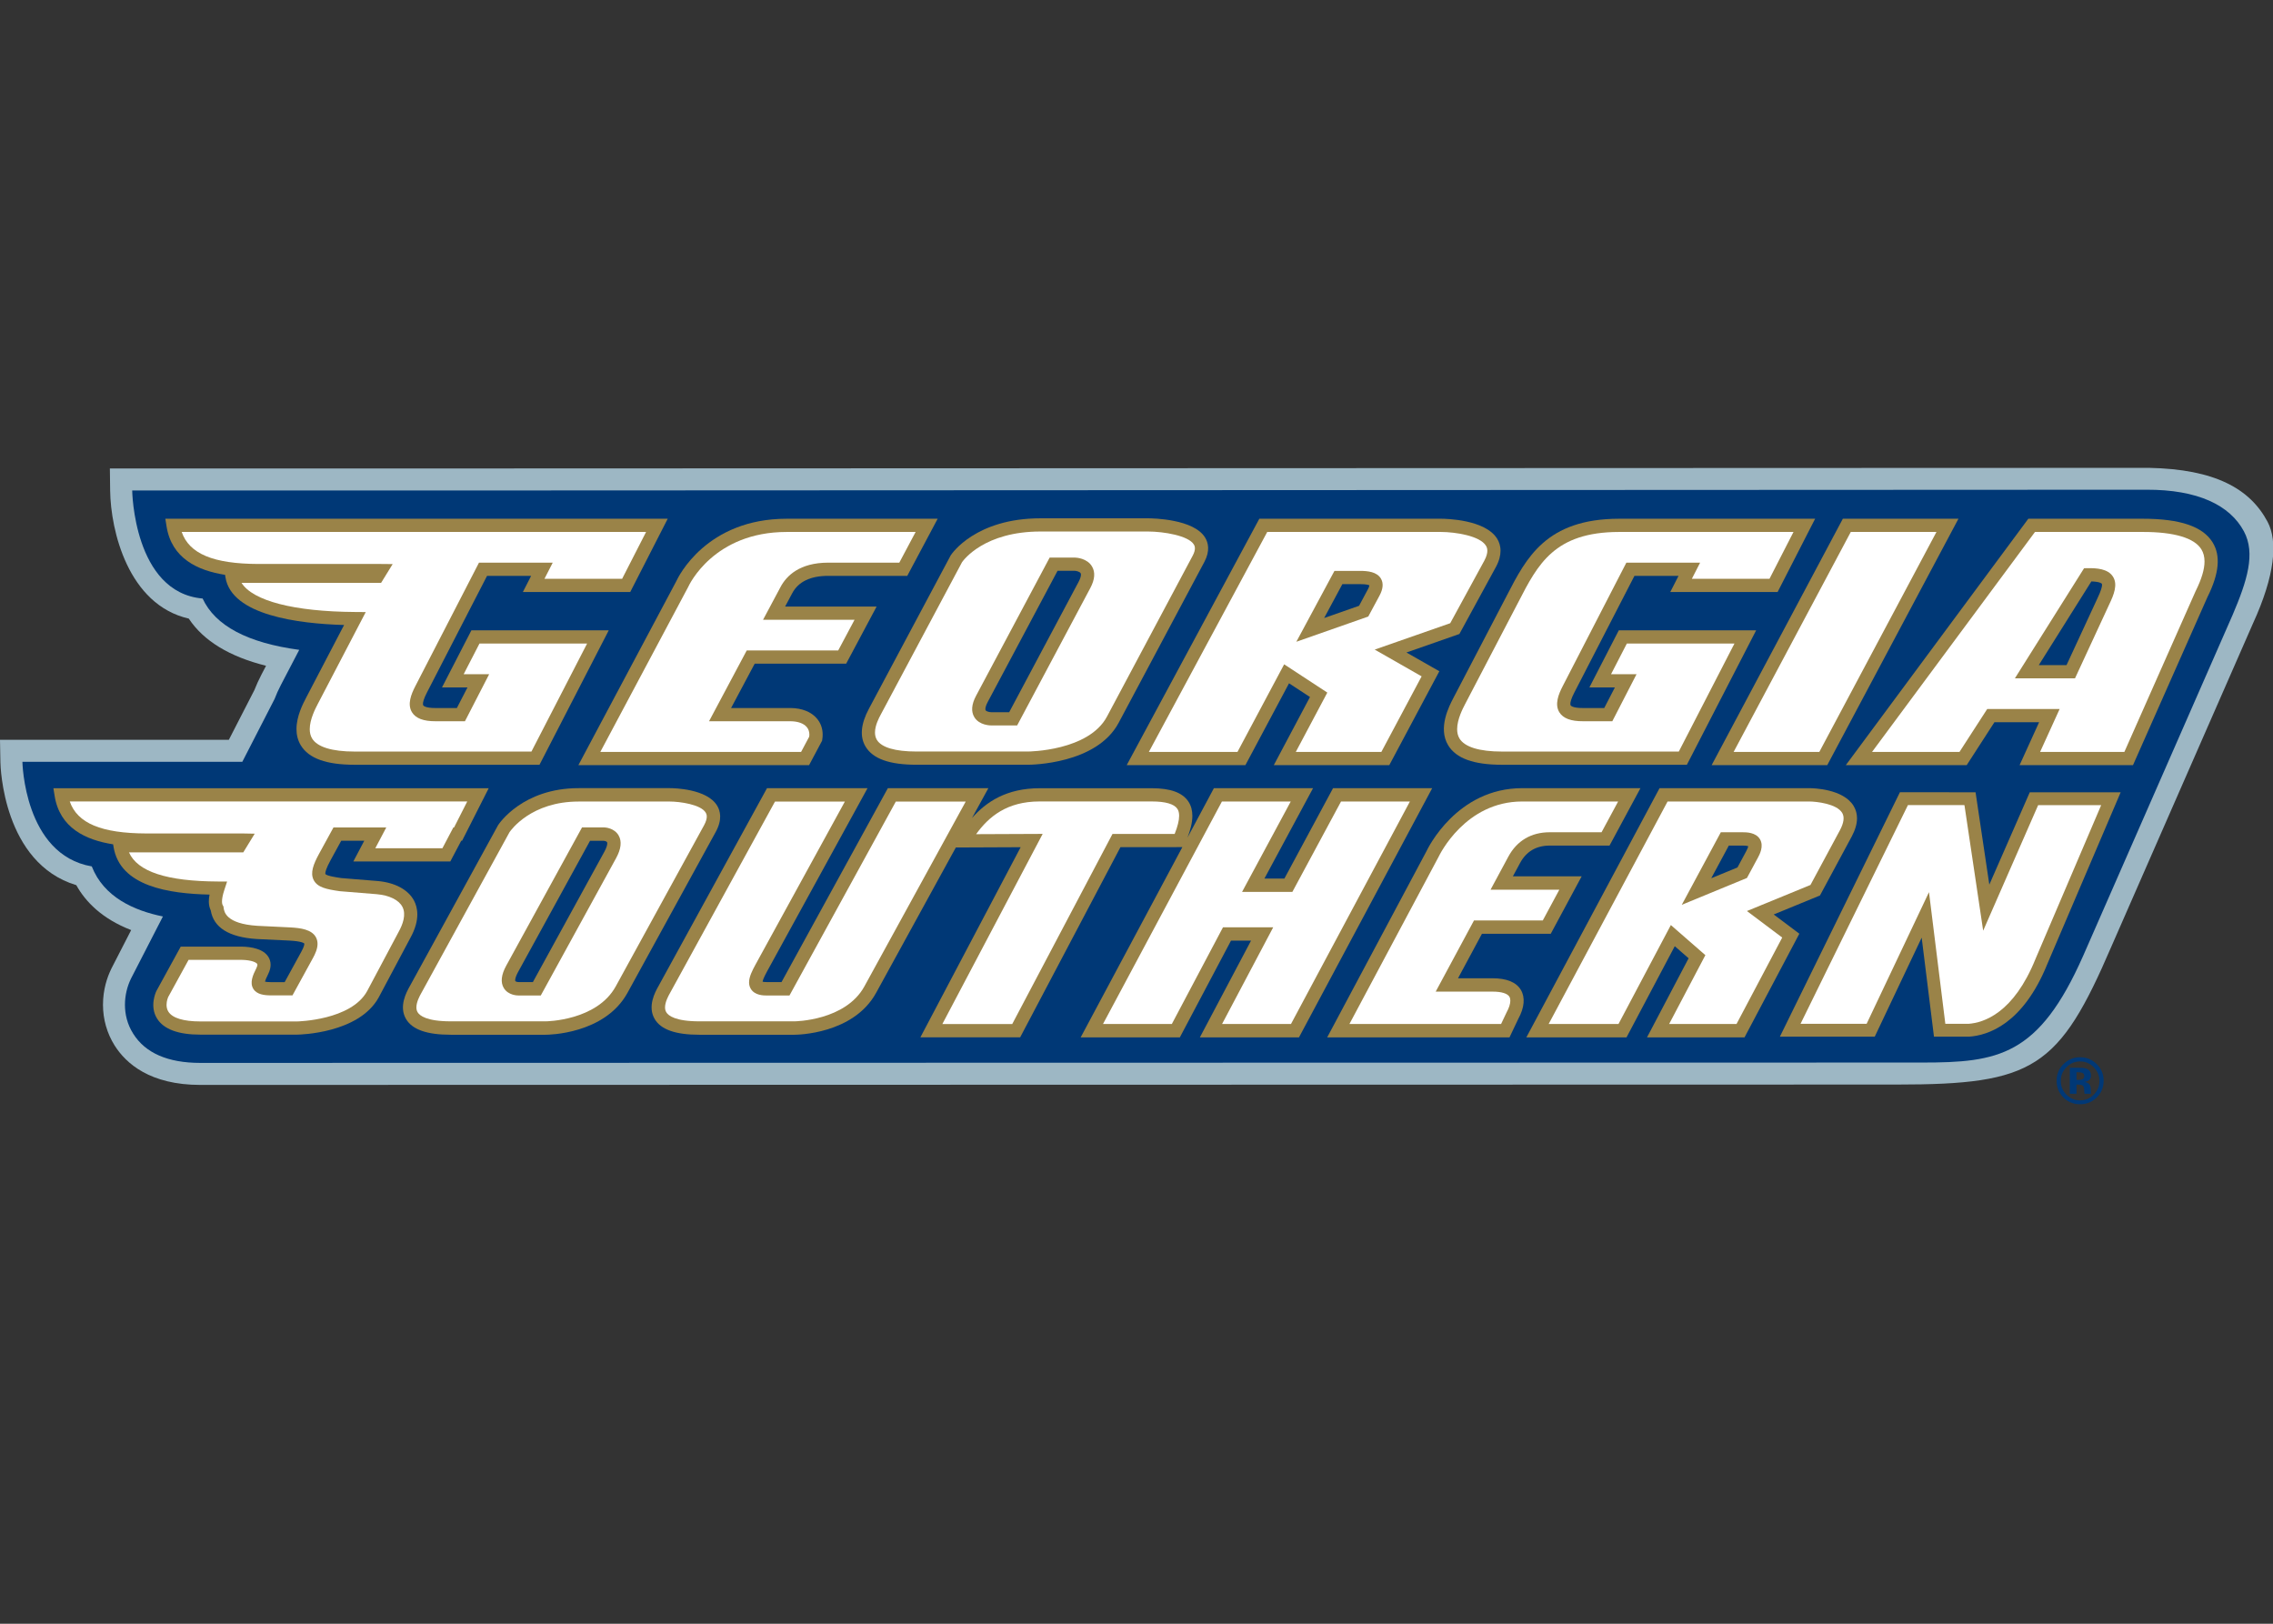 <?xml version="1.0" encoding="UTF-8" standalone="no"?>
<!-- Created with Inkscape (http://www.inkscape.org/) -->

<svg
   xmlns:dc="http://purl.org/dc/elements/1.1/"
   xmlns:cc="http://creativecommons.org/ns#"
   xmlns:rdf="http://www.w3.org/1999/02/22-rdf-syntax-ns#"
   xmlns:svg="http://www.w3.org/2000/svg"
   xmlns="http://www.w3.org/2000/svg"
   xmlns:xlink="http://www.w3.org/1999/xlink"
   version="1.1"
   width="280"
   height="200"
   viewBox="0 0 280 200"
   id="Layer_1"
   xml:space="preserve"><rect x="0" y="0" width="280" height="200" fill="#333333" stroke="none"/><defs
     id="defs75" /><g
     transform="matrix(2.657,0,0,2.657,-0.048,57.403)"
     id="g3"><defs
       id="defs5"><rect
         width="105.479"
         height="29.64"
         x="0"
         y="0"
         id="SVGID_1_" /></defs><clipPath
       id="SVGID_2_"><use
         id="use9"
         style="overflow:visible"
         x="0"
         y="0"
         width="105.479"
         height="29.64"
         xlink:href="#SVGID_1_" /></clipPath><path
       d="M 105.147,2.582 C 104.33,1.048 102.709,0.145 99.652,0.084 L 21.875,0.112 H 5.112 l 0.013,1.034 c 0.024,1.84 0.832,5.286 3.645,5.926 0.683,1.033 1.887,1.763 3.583,2.187 -0.082,0.157 -0.216,0.414 -0.216,0.414 -0.125,0.24 -0.231,0.477 -0.324,0.711 -0.379,0.738 -0.777,1.515 -1.185,2.307 H 0.018 l 0.019,1.038 c 0.003,0.2 0.127,4.681 3.519,5.701 0.422,0.761 1.186,1.556 2.543,2.082 -0.563,1.099 -0.915,1.781 -0.915,1.781 l -0.023,0.051 c -0.168,0.35 -0.368,0.917 -0.368,1.631 0,0.673 0.186,1.325 0.539,1.886 0.526,0.834 1.642,1.829 3.975,1.829 0,0 58.063,-0.012 78.658,-0.017 6.334,0 7.515,-0.742 9.955,-6.427 l 6.547,-14.938 c 1.029,-2.239 1.166,-3.815 0.68,-4.726"
       clip-path="url(#SVGID_2_)"
       id="path11"
       style="fill:#9db7c4" /><path
       d="M 104.053,3.03 C 103.405,1.814 101.912,1.09 99.534,1.098 L 21.875,1.133 H 6.147 c 0,0 0.06,4.729 3.265,5.009 0.583,1.262 2.085,2.056 4.479,2.379 -0.415,0.794 -0.848,1.624 -0.848,1.624 -0.117,0.224 -0.215,0.444 -0.297,0.658 -0.476,0.924 -0.981,1.909 -1.494,2.908 H 1.057 c 0,0 0.073,4.31 3.216,4.849 0.557,1.425 1.957,2.048 3.298,2.321 -0.884,1.72 -1.473,2.866 -1.473,2.866 l -0.019,0.04 c -0.156,0.325 -0.268,0.741 -0.268,1.188 0,0.438 0.107,0.905 0.384,1.342 0.564,0.898 1.61,1.352 3.109,1.352 L 89.12,27.653 c 3.541,0 5.421,-0.293 7.477,-4.944 L 103.53,6.897 c 0.672,-1.579 1.07,-2.84 0.523,-3.867"
       clip-path="url(#SVGID_2_)"
       id="path13"
       style="fill:#003876" /><path
       d="m 42.979,2.443 h -6.487 c -3.727,0 -5.028,2.695 -5.122,2.901 -0.005,0.011 -4.537,8.522 -4.537,8.522 h 10.696 l 0.602,-1.13 0.008,-0.051 c 0.013,-0.079 0.02,-0.156 0.02,-0.231 0,-0.286 -0.09,-0.541 -0.267,-0.749 -0.26,-0.308 -0.69,-0.481 -1.212,-0.487 h -2.767 c 0.307,-0.576 0.97,-1.821 1.095,-2.056 h 4.241 L 40.66,6.514 h -4.242 c 0.161,-0.301 0.33,-0.618 0.33,-0.618 0.283,-0.534 0.845,-0.805 1.668,-0.805 h 3.665 l 1.41,-2.648 h -0.512"
       clip-path="url(#SVGID_2_)"
       id="path15"
       style="fill:#9a8348" /><path
       d="m 31.913,5.627 0.005,-0.009 0.005,-0.01 C 31.97,5.504 33.111,3.056 36.491,3.056 h 5.978 c -0.261,0.49 -0.646,1.214 -0.757,1.423 h -3.297 c -1.33,0 -1.937,0.614 -2.21,1.13 l -0.81,1.518 h 4.242 c -0.261,0.49 -0.646,1.214 -0.758,1.423 h -4.241 l -1.747,3.281 h 3.783 c 0.338,0.004 0.604,0.099 0.747,0.269 0.081,0.095 0.122,0.214 0.122,0.355 0,0.029 -0.005,0.061 -0.008,0.092 -0.041,0.077 -0.268,0.502 -0.377,0.707 H 27.85 c 0.43,-0.803 4.063,-7.627 4.063,-7.627"
       clip-path="url(#SVGID_2_)"
       id="path17"
       style="fill:#ffffff" /><path
       d="m 63.076,5.475 c 0.3,0 0.398,0.039 0.43,0.056 -0.002,0.021 -0.01,0.076 -0.072,0.19 0,0 -0.284,0.531 -0.406,0.758 -0.141,0.049 -0.938,0.328 -1.619,0.567 0.345,-0.642 0.739,-1.376 0.845,-1.571 h 0.822 M 58.404,2.443 52.255,13.866 h 5.503 c 0,0 1.753,-3.288 2.023,-3.794 0.297,0.195 0.714,0.468 0.971,0.636 -0.22,0.415 -1.677,3.158 -1.677,3.158 h 5.354 l 2.32,-4.353 c 0,0 -0.977,-0.557 -1.524,-0.869 0.786,-0.275 2.454,-0.858 2.454,-0.858 l 1.694,-3.108 c 0.157,-0.29 0.213,-0.54 0.213,-0.749 0,-0.231 -0.068,-0.413 -0.148,-0.546 -0.543,-0.91 -2.396,-0.939 -2.606,-0.94 h -8.428 z"
       clip-path="url(#SVGID_2_)"
       id="path19"
       style="fill:#9a8348" /><path
       d="M 62.07,4.862 H 61.886 L 60.12,8.146 63.454,6.977 63.974,6.011 C 64.144,5.695 64.166,5.427 64.04,5.216 63.852,4.902 63.426,4.861 63.076,4.861 H 62.07 m 4.761,-1.805 c 0.657,0.002 1.805,0.177 2.081,0.641 0.02,0.034 0.063,0.106 0.063,0.23 0,0.109 -0.032,0.259 -0.141,0.461 -0.002,0.003 -1.475,2.705 -1.58,2.898 -0.206,0.072 -3.501,1.223 -3.501,1.223 0,0 1.793,1.023 2.175,1.241 -0.232,0.437 -1.719,3.226 -1.867,3.504 h -3.967 c 0.344,-0.646 1.462,-2.752 1.462,-2.752 l -2.001,-1.31 c 0,0 -2.006,3.764 -2.165,4.062 H 53.282 C 53.72,12.438 58.61,3.355 58.77,3.056 h 8.061 z"
       clip-path="url(#SVGID_2_)"
       id="path21"
       style="fill:#ffffff" /><polyline
       clip-path="url(#SVGID_2_)"
       points="90.307,2.443 85.457,2.443 79.374,13.866 84.734,13.866 90.817,2.443     "
       id="polyline23"
       style="fill:#9a8348" /><path
       d="m 89.797,3.056 c -0.433,0.813 -5.27,9.896 -5.431,10.198 H 80.393 C 80.828,12.44 85.664,3.357 85.825,3.056 h 3.972"
       clip-path="url(#SVGID_2_)"
       id="path25"
       style="fill:#ffffff" /><path
       d="m 28.01,17.374 c 0.045,0.002 0.132,0.026 0.152,0.062 0.006,0.011 0.01,0.03 0.01,0.057 0,0.069 -0.029,0.195 -0.135,0.388 0,0 -2.78,5.068 -3.313,6.041 h -0.665 c -0.061,0 -0.137,-0.024 -0.149,-0.045 -0.004,-0.006 -0.007,-0.019 -0.007,-0.04 0,-0.06 0.024,-0.182 0.134,-0.381 0,0 2.8,-5.105 3.336,-6.082 h 0.637 m -4.895,-0.733 -0.006,0.01 -4.105,7.486 c -0.138,0.25 -0.506,0.915 -0.161,1.498 0.29,0.491 0.968,0.729 2.074,0.729 h 4.405 c 0.11,0 2.733,-0.021 3.789,-1.945 l 4.091,-7.459 c 0.312,-0.569 0.211,-0.971 0.07,-1.207 -0.47,-0.795 -2.015,-0.821 -2.188,-0.821 h -4.239 c -2.587,0 -3.684,1.639 -3.73,1.709"
       clip-path="url(#SVGID_2_)"
       id="path27"
       style="fill:#9a8348" /><path
       d="m 28.022,16.752 h -1.019 l -3.513,6.406 c -0.235,0.428 -0.273,0.778 -0.114,1.041 0.209,0.344 0.639,0.346 0.688,0.345 h 1.026 l 3.491,-6.365 c 0.234,-0.427 0.274,-0.781 0.119,-1.052 -0.201,-0.351 -0.622,-0.373 -0.67,-0.375 h -0.008 m -1.177,-1.199 h 4.238 c 0.441,0.002 1.427,0.13 1.655,0.516 0.03,0.053 0.126,0.214 -0.082,0.592 l -4.09,7.46 c -0.878,1.598 -3.222,1.621 -3.244,1.621 h -4.405 c -1.121,0 -1.445,-0.265 -1.538,-0.423 -0.04,-0.067 -0.056,-0.144 -0.056,-0.224 0,-0.25 0.155,-0.533 0.225,-0.658 0,0 3.937,-7.178 4.093,-7.464 0.071,-0.104 1.01,-1.42 3.204,-1.42"
       clip-path="url(#SVGID_2_)"
       id="path29"
       style="fill:#ffffff" /><path
       d="m 65.901,14.933 h -4.079 c 0,0 -2.095,3.889 -2.256,4.19 H 58.64 c 0.391,-0.724 2.255,-4.19 2.255,-4.19 h -4.597 l -1.225,2.292 c 0.124,-0.324 0.226,-0.675 0.226,-1.007 0,-0.236 -0.051,-0.463 -0.182,-0.662 -0.275,-0.417 -0.829,-0.62 -1.695,-0.62 h -5.206 c -1.527,0 -2.479,0.632 -3.134,1.381 l 0.76,-1.385 h -4.66 c 0,0 -4.76,8.679 -4.931,8.99 h -0.69 c -0.101,0 -0.156,-0.01 -0.188,-0.018 0.009,-0.061 0.052,-0.194 0.221,-0.501 l 4.646,-8.471 h -4.661 l -5.048,9.205 c -0.139,0.25 -0.504,0.915 -0.16,1.498 0.29,0.491 0.969,0.729 2.074,0.729 h 4.404 c 0.111,0 2.734,-0.021 3.789,-1.945 l 3.695,-6.736 c 0.584,-0.003 2.407,-0.01 3.005,-0.013 -0.428,0.812 -4.648,8.812 -4.648,8.812 h 4.626 c 0,0 4.483,-8.499 4.649,-8.814 0.298,0 2.509,-10e-4 2.87,-0.002 l -4.714,8.819 h 4.598 c 0,0 2.21,-4.177 2.371,-4.483 h 0.929 c -0.388,0.733 -2.372,4.483 -2.372,4.483 h 4.595 l 6.176,-11.552 h -0.517"
       clip-path="url(#SVGID_2_)"
       id="path31"
       style="fill:#9a8348" /><path
       d="m 44.792,15.553 c -0.455,0.829 -4.698,8.568 -4.698,8.568 -0.877,1.598 -3.22,1.621 -3.244,1.621 h -4.404 c -1.12,0 -1.445,-0.265 -1.538,-0.423 -0.04,-0.067 -0.057,-0.144 -0.057,-0.224 0,-0.25 0.156,-0.533 0.226,-0.658 0,0 4.216,-7.688 4.872,-8.884 h 3.24 c -0.447,0.818 -4.14,7.551 -4.14,7.551 -0.161,0.293 -0.302,0.577 -0.302,0.833 0,0.104 0.023,0.203 0.079,0.296 0.184,0.311 0.599,0.311 0.734,0.311 h 1.06 c 0,0 4.76,-8.679 4.931,-8.991 h 3.241"
       clip-path="url(#SVGID_2_)"
       id="path33"
       style="fill:#ffffff" /><path
       d="m 48.215,15.549 h 5.208 c 0.625,0 1.034,0.118 1.181,0.343 0.056,0.083 0.082,0.191 0.082,0.325 0,0.212 -0.07,0.492 -0.207,0.837 -0.357,0 -2.883,0.002 -2.883,0.002 0,0 -4.483,8.498 -4.649,8.813 h -3.24 c 0.427,-0.809 4.652,-8.816 4.652,-8.816 0,0 -2.317,0.01 -3.086,0.013 0.584,-0.808 1.426,-1.517 2.942,-1.517"
       clip-path="url(#SVGID_2_)"
       id="path35"
       style="fill:#ffffff" /><path
       d="m 65.385,15.551 c -0.439,0.823 -5.352,10.011 -5.514,10.315 h -3.195 c 0.387,-0.733 2.371,-4.482 2.371,-4.482 h -2.328 c 0,0 -2.21,4.177 -2.372,4.482 h -3.191 c 0.438,-0.823 5.351,-10.011 5.514,-10.315 h 3.191 c -0.391,0.724 -2.257,4.19 -2.257,4.19 h 2.332 c 0,0 2.095,-3.889 2.256,-4.19 h 3.193"
       clip-path="url(#SVGID_2_)"
       id="path37"
       style="fill:#ffffff" /><path
       d="m 49.839,4.855 c 0.078,0.004 0.239,0.04 0.28,0.113 0.009,0.015 0.015,0.038 0.015,0.069 0,0.071 -0.03,0.182 -0.111,0.335 0,0 -2.697,5.065 -3.217,6.041 h -0.813 c -0.096,0 -0.245,-0.034 -0.279,-0.091 -0.007,-0.01 -0.011,-0.029 -0.011,-0.056 0,-0.062 0.023,-0.169 0.109,-0.329 0,0 2.718,-5.103 3.238,-6.082 h 0.789 m -5.736,-0.724 -0.008,0.011 -3.79,7.106 c -0.38,0.709 -0.433,1.301 -0.157,1.758 0.339,0.566 1.109,0.841 2.356,0.841 h 5.176 c 0.13,0 3.179,-0.021 4.203,-1.947 L 55.857,4.442 C 56.132,3.923 56.03,3.548 55.895,3.324 55.373,2.452 53.458,2.423 53.242,2.423 h -4.98 c -3.009,0 -4.115,1.638 -4.159,1.708"
       clip-path="url(#SVGID_2_)"
       id="path39"
       style="fill:#9a8348" /><path
       d="m 49.848,4.244 h -1.165 l -3.412,6.406 c -0.212,0.399 -0.238,0.734 -0.079,0.994 0.233,0.381 0.749,0.383 0.807,0.382 h 1.176 l 3.39,-6.365 C 50.778,5.263 50.805,4.926 50.649,4.66 50.422,4.269 49.915,4.245 49.856,4.244 H 49.848 M 48.261,3.035 h 4.98 c 0.733,0.002 1.881,0.191 2.128,0.604 0.016,0.026 0.048,0.08 0.048,0.175 0,0.081 -0.023,0.192 -0.102,0.34 -0.002,0 -3.974,7.459 -3.974,7.459 -0.851,1.6 -3.634,1.621 -3.662,1.621 h -5.176 c -0.985,0 -1.619,-0.188 -1.832,-0.542 -0.062,-0.105 -0.086,-0.221 -0.086,-0.341 0,-0.329 0.185,-0.676 0.259,-0.814 0,0 3.6,-6.747 3.776,-7.079 0.078,-0.111 1.042,-1.423 3.641,-1.423"
       clip-path="url(#SVGID_2_)"
       id="path41"
       style="fill:#ffffff" /><path
       d="m 75.557,14.933 h -4.966 c -3.034,0 -4.383,2.804 -4.438,2.923 -0.001,0 -4.36,8.174 -4.36,8.174 l -0.243,0.455 h 8.453 l 0.419,-0.883 -0.007,0.016 c 0.28,-0.513 0.321,-0.985 0.116,-1.331 -0.214,-0.359 -0.656,-0.541 -1.316,-0.541 h -1.599 c 0.313,-0.582 0.983,-1.826 1.109,-2.062 h 3.19 l 1.433,-2.663 h -3.189 c 0.163,-0.302 0.333,-0.617 0.333,-0.617 0.288,-0.537 0.751,-0.809 1.376,-0.809 h 2.772 l 1.435,-2.662 h -0.518"
       clip-path="url(#SVGID_2_)"
       id="path43"
       style="fill:#9a8348" /><path
       d="m 66.706,18.133 c 0.056,-0.119 1.25,-2.582 3.885,-2.582 h 4.448 c -0.267,0.494 -0.656,1.217 -0.769,1.426 h -2.402 c -0.858,0 -1.523,0.392 -1.921,1.134 l -0.823,1.529 h 3.189 c -0.266,0.494 -0.654,1.217 -0.768,1.426 h -3.189 l -1.775,3.299 h 2.634 c 0.414,0 0.692,0.084 0.783,0.238 0.029,0.048 0.043,0.109 0.043,0.18 0,0.146 -0.058,0.334 -0.17,0.538 l -0.004,0.008 c 0,0 -0.161,0.339 -0.255,0.537 h -7.031 c 0.433,-0.811 4.125,-7.733 4.125,-7.733"
       clip-path="url(#SVGID_2_)"
       id="path45"
       style="fill:#ffffff" /><path
       d="m 80.81,17.595 c 0.155,0 0.228,0.017 0.262,0.028 -0.006,0.035 -0.025,0.103 -0.087,0.218 0,0 -0.294,0.545 -0.414,0.768 -0.111,0.046 -0.644,0.265 -1.216,0.5 0.352,-0.65 0.715,-1.325 0.815,-1.514 h 0.64 m -3.851,-2.662 -6.176,11.552 h 4.645 c 0,0 1.925,-3.64 2.236,-4.226 0.249,0.217 0.466,0.406 0.642,0.56 -0.198,0.38 -1.928,3.666 -1.928,3.666 h 4.521 L 83.44,21.68 c 0,0 -0.771,-0.579 -1.188,-0.892 0.648,-0.266 2.144,-0.88 2.144,-0.88 l 1.47,-2.729 c 0.165,-0.307 0.248,-0.591 0.248,-0.851 0,-0.204 -0.052,-0.393 -0.154,-0.565 -0.48,-0.804 -1.894,-0.83 -2.054,-0.83 h -6.947 z"
       clip-path="url(#SVGID_2_)"
       id="path47"
       style="fill:#9a8348" /><path
       d="M 79.985,16.977 H 79.8 l -1.81,3.363 3.021,-1.244 0.519,-0.962 c 0.067,-0.127 0.275,-0.514 0.084,-0.835 -0.192,-0.322 -0.637,-0.322 -0.804,-0.322 h -0.825 m 3.92,-1.426 c 0.313,10e-4 1.268,0.101 1.522,0.529 0.113,0.191 0.077,0.462 -0.107,0.806 0,0 -1.267,2.353 -1.364,2.534 -0.189,0.077 -2.946,1.209 -2.946,1.209 0,0 1.331,0.999 1.636,1.229 -0.212,0.401 -1.968,3.72 -2.119,4.008 h -3.124 c 0.358,-0.682 1.68,-3.192 1.68,-3.192 l -1.6,-1.395 c 0,0 -2.267,4.282 -2.428,4.587 h -3.238 c 0.438,-0.823 5.351,-10.011 5.514,-10.315 h 6.574 z"
       clip-path="url(#SVGID_2_)"
       id="path49"
       style="fill:#ffffff" /><path
       d="M 83.669,2.443 H 75.07 c -3.361,0.008 -4.29,1.811 -5.188,3.554 -0.006,0.012 -2.481,4.754 -2.481,4.754 -0.199,0.381 -0.728,1.394 -0.241,2.196 0.368,0.607 1.184,0.901 2.494,0.901 h 8.572 L 81.438,7.615 H 75.07 l -1.364,2.648 h 1.182 c -0.201,0.389 -0.399,0.774 -0.493,0.955 h -0.98 c -0.486,0.003 -0.569,-0.11 -0.577,-0.123 -0.006,-0.01 -0.014,-0.03 -0.014,-0.069 0,-0.079 0.032,-0.234 0.187,-0.532 0,0 2.323,-4.507 2.784,-5.403 h 2.044 c -0.074,0.145 -0.383,0.748 -0.383,0.748 h 4.977 l 1.739,-3.396 h -0.503"
       clip-path="url(#SVGID_2_)"
       id="path51"
       style="fill:#9a8348" /><path
       d="m 67.683,12.63 c -0.078,-0.129 -0.108,-0.278 -0.108,-0.433 0,-0.455 0.265,-0.962 0.37,-1.163 l 2.476,-4.742 c 0.896,-1.739 1.663,-3.229 4.651,-3.236 h 8.097 C 82.87,3.64 82.182,4.982 82.057,5.226 h -3.6 C 78.532,5.081 78.84,4.479 78.84,4.479 h -3.42 l -2.956,5.734 c -0.188,0.366 -0.377,0.833 -0.151,1.202 0.175,0.283 0.534,0.419 1.102,0.416 h 1.354 L 75.892,9.65 H 74.71 c 0.251,-0.487 0.623,-1.209 0.733,-1.422 h 4.989 C 80.055,8.96 78,12.949 77.852,13.236 h -8.198 c -1.05,0 -1.73,-0.21 -1.971,-0.606"
       clip-path="url(#SVGID_2_)"
       id="path53"
       style="fill:#ffffff" /><path
       d="m 96.979,5.349 c 0.412,0.012 0.481,0.102 0.484,0.107 0.005,0.007 0.011,0.024 0.011,0.057 0,0.078 -0.036,0.249 -0.212,0.617 C 97.26,6.134 96.14,8.553 95.828,9.228 H 94.542 C 94.999,8.503 96.828,5.591 96.979,5.349 M 94.056,2.443 85.595,13.866 h 5.604 c 0,0 1.13,-1.748 1.286,-1.99 h 2.071 c -0.24,0.53 -0.905,1.99 -0.905,1.99 h 5.258 l 3.464,-7.818 -0.005,0.013 c 0.538,-1.083 0.614,-1.908 0.231,-2.524 C 102.143,2.8 101.087,2.443 99.372,2.443 h -5.316 z"
       clip-path="url(#SVGID_2_)"
       id="path55"
       style="fill:#9a8348" /><path
       d="m 96.806,4.735 -0.165,0.003 -3.207,5.103 h 2.787 l 1.597,-3.45 c 0.2,-0.418 0.397,-0.9 0.161,-1.266 -0.232,-0.361 -0.748,-0.398 -1.173,-0.39 m 2.566,-1.679 c 1.444,-10e-4 2.38,0.277 2.706,0.803 0.098,0.159 0.147,0.346 0.147,0.566 0,0.364 -0.136,0.816 -0.407,1.363 L 101.812,5.8 c 0,0 -3.148,7.107 -3.303,7.454 h -3.907 c 0.242,-0.53 0.906,-1.99 0.906,-1.99 H 92.15 c 0,0 -1.131,1.748 -1.286,1.99 H 86.81 c 0.652,-0.88 7.384,-9.967 7.555,-10.198 h 5.007 z"
       clip-path="url(#SVGID_2_)"
       id="path57"
       style="fill:#ffffff" /><path
       d="M 30.473,2.443 H 7.684 L 7.74,2.798 c 0.238,1.488 1.439,2.045 2.713,2.246 0.008,0.049 0.018,0.114 0.018,0.114 0.281,1.758 3.368,2.151 5.5,2.211 -0.358,0.688 -1.766,3.382 -1.766,3.382 -0.139,0.267 -0.441,0.845 -0.441,1.444 0,0.254 0.056,0.513 0.2,0.752 0.368,0.607 1.184,0.901 2.494,0.901 h 8.573 l 3.211,-6.233 h -6.368 l -1.364,2.648 h 1.182 c -0.2,0.389 -0.399,0.774 -0.492,0.955 h -0.981 c -0.485,0.003 -0.568,-0.11 -0.577,-0.123 -0.006,-0.01 -0.014,-0.03 -0.014,-0.069 0,-0.079 0.033,-0.234 0.187,-0.532 0,0 2.323,-4.507 2.784,-5.403 h 2.044 C 24.57,5.236 24.26,5.839 24.26,5.839 h 4.978 l 1.737,-3.396 h -0.502"
       clip-path="url(#SVGID_2_)"
       id="path59"
       style="fill:#9a8348" /><path
       d="m 21.875,3.056 h 8.097 c -0.299,0.584 -0.985,1.926 -1.11,2.17 h -3.601 c 0.075,-0.145 0.383,-0.747 0.383,-0.747 h -3.419 l -2.956,5.734 c -0.188,0.366 -0.377,0.833 -0.15,1.202 0.174,0.283 0.534,0.419 1.101,0.416 h 1.354 L 22.697,9.65 h -1.182 c 0.251,-0.487 0.623,-1.209 0.733,-1.422 h 4.99 c -0.378,0.732 -2.434,4.721 -2.581,5.008 h -8.199 c -1.048,0 -1.729,-0.21 -1.97,-0.606 -0.078,-0.129 -0.109,-0.278 -0.109,-0.433 0,-0.455 0.265,-0.962 0.37,-1.163 L 16.975,6.77 16.473,6.766 C 13.642,6.748 11.742,6.25 11.215,5.415 h 6.472 L 18.223,4.545 17.678,4.54 h -5.68 C 9.908,4.534 8.793,4.069 8.442,3.056 h 13.433"
       clip-path="url(#SVGID_2_)"
       id="path61"
       style="fill:#ffffff" /><path
       d="M 22.18,14.936 H 2.494 l 0.057,0.355 c 0.238,1.488 1.439,2.045 2.712,2.246 0.008,0.05 0.019,0.114 0.019,0.114 0.295,1.843 2.58,2.173 4.451,2.216 -0.022,0.113 -0.033,0.221 -0.033,0.32 0,0.159 0.034,0.294 0.089,0.413 0.13,0.794 0.841,1.241 2.123,1.326 0.005,0 1.531,0.073 1.531,0.073 0.579,0.032 0.672,0.123 0.682,0.137 0,0.001 0.002,0.005 0.002,0.016 0,0.036 -0.015,0.139 -0.138,0.362 0,0 -0.633,1.156 -0.774,1.413 h -0.616 c -0.168,0 -0.251,-0.014 -0.295,-0.025 0.013,-0.052 0.046,-0.152 0.146,-0.347 0.084,-0.167 0.114,-0.312 0.114,-0.436 0,-0.149 -0.045,-0.267 -0.097,-0.353 C 12.236,22.38 11.666,22.288 11.23,22.279 H 8.397 l -1.129,2.059 c -0.021,0.043 -0.33,0.702 0.035,1.281 0.31,0.491 0.983,0.74 2.001,0.74 h 4.492 c 0.121,-0.001 2.864,-0.057 3.78,-1.726 0.002,-0.004 1.464,-2.751 1.464,-2.751 0.242,-0.436 0.326,-0.801 0.326,-1.097 0,-0.27 -0.07,-0.483 -0.154,-0.642 -0.268,-0.504 -0.88,-0.834 -1.681,-0.905 -0.002,0 -1.584,-0.129 -1.687,-0.137 -0.179,-0.025 -0.685,-0.099 -0.739,-0.189 -0.002,-10e-4 -0.005,-0.008 -0.005,-0.027 0,-0.058 0.029,-0.22 0.248,-0.62 0,0 0.329,-0.602 0.491,-0.896 h 1.068 c -0.135,0.256 -0.508,0.963 -0.508,0.963 h 4.496 c 0,0 0.389,-0.738 0.508,-0.963 h 0.039 l 1.234,-2.433 H 22.18"
       clip-path="url(#SVGID_2_)"
       id="path63"
       style="fill:#9a8348" /><path
       d="m 16.128,15.549 h 5.553 c -0.227,0.446 -0.511,1.006 -0.612,1.207 h -0.033 c 0,0 -0.388,0.738 -0.507,0.963 h -3.111 c 0.135,-0.256 0.508,-0.963 0.508,-0.963 h -2.448 l -0.665,1.215 c -0.27,0.494 -0.417,0.89 -0.255,1.215 0.176,0.349 0.594,0.434 1.211,0.523 l 0.01,0.001 1.702,0.138 c 0.589,0.052 1.023,0.265 1.192,0.582 0.191,0.361 0.013,0.83 -0.17,1.159 -0.003,0.005 -1.464,2.753 -1.464,2.753 -0.742,1.352 -3.22,1.405 -3.245,1.405 H 9.305 C 8.526,25.747 8.013,25.591 7.826,25.296 7.761,25.195 7.74,25.082 7.74,24.979 c 0,-0.188 0.067,-0.344 0.073,-0.358 0.013,-0.022 0.804,-1.464 0.948,-1.729 h 2.463 c 0.482,0.01 0.682,0.128 0.719,0.19 0.029,0.05 -0.023,0.163 -0.04,0.197 -0.167,0.329 -0.314,0.674 -0.141,0.956 0.164,0.268 0.516,0.304 0.837,0.304 h 0.979 l 0.949,-1.731 c 0.106,-0.194 0.213,-0.427 0.213,-0.657 0,-0.106 -0.023,-0.212 -0.079,-0.313 -0.194,-0.349 -0.686,-0.423 -1.187,-0.45 -0.002,0 -1.527,-0.074 -1.527,-0.074 -1.459,-0.096 -1.535,-0.652 -1.561,-0.835 l -0.008,-0.062 -0.032,-0.053 c -0.012,-0.02 -0.035,-0.072 -0.035,-0.179 0,-0.11 0.024,-0.276 0.105,-0.524 l 0.131,-0.4 -0.421,-10e-4 C 7.751,19.25 6.397,18.805 5.997,17.909 h 5.3 l 0.53,-0.866 -0.54,-0.01 H 6.809 C 4.718,17.027 3.604,16.562 3.252,15.549 h 12.876"
       clip-path="url(#SVGID_2_)"
       id="path65"
       style="fill:#ffffff" /><path
       d="m 88.021,15.289 -5.483,11.164 h 4.398 c 0,0 1.575,-3.324 2.176,-4.591 0.166,1.334 0.57,4.591 0.57,4.591 h 1.627 c 0.87,-0.058 2.497,-0.574 3.63,-3.372 -0.002,0.005 3.221,-7.541 3.221,-7.541 l 0.177,-0.415 -4.214,-10e-4 c 0,0 -1.327,3.03 -1.875,4.281 -0.194,-1.302 -0.638,-4.281 -0.638,-4.281 l -3.507,-0.002 -0.082,0.167"
       clip-path="url(#SVGID_2_)"
       id="path67"
       style="fill:#9a8348" /><path
       d="m 88.475,15.718 c 0.3,0 2.219,10e-4 2.62,10e-4 0.068,0.458 0.868,5.821 0.868,5.821 0,0 2.404,-5.488 2.549,-5.82 0.302,0 2.276,0 2.922,10e-4 -0.316,0.74 -3.046,7.131 -3.046,7.131 -1.01,2.496 -2.38,2.955 -3.111,3.006 h -1.068 c -0.058,-0.473 -0.758,-6.104 -0.758,-6.104 0,0 -2.74,5.784 -2.892,6.104 h -3.064 c 0.381,-0.779 4.827,-9.83 4.98,-10.14"
       clip-path="url(#SVGID_2_)"
       id="path69"
       style="fill:#ffffff" /><path
       d="M 96.551,28.128 C 96.508,28.111 96.447,28.102 96.367,28.102 H 96.29 v 0.355 h 0.123 c 0.074,0 0.132,-0.015 0.174,-0.045 0.042,-0.03 0.063,-0.078 0.063,-0.145 -0.001,-0.067 -0.033,-0.113 -0.099,-0.139 m -0.573,0.971 v -1.205 c 0.075,0 0.188,0.001 0.336,0.001 0.149,0.001 0.232,0.001 0.249,0.002 0.096,0.007 0.175,0.028 0.237,0.063 0.108,0.059 0.161,0.155 0.161,0.288 0,0.102 -0.028,0.175 -0.085,0.22 -0.057,0.046 -0.127,0.073 -0.21,0.082 0.078,0.016 0.137,0.039 0.176,0.069 0.073,0.057 0.11,0.147 0.11,0.27 v 0.107 c 0,0.012 0,0.024 0.001,0.035 0.002,0.012 0.003,0.024 0.006,0.036 l 0.007,0.033 h -0.302 c -0.01,-0.038 -0.017,-0.093 -0.02,-0.166 -0.004,-0.072 -0.01,-0.121 -0.02,-0.147 -0.016,-0.042 -0.046,-0.072 -0.089,-0.088 -0.024,-0.01 -0.061,-0.016 -0.109,-0.019 L 96.357,28.675 H 96.29 V 29.1 h -0.312 z m -0.157,-1.226 c -0.174,0.176 -0.26,0.386 -0.26,0.629 0,0.251 0.089,0.465 0.264,0.641 0.175,0.176 0.387,0.264 0.634,0.264 0.247,0 0.458,-0.089 0.633,-0.266 0.174,-0.177 0.262,-0.391 0.262,-0.639 0,-0.242 -0.087,-0.452 -0.261,-0.629 -0.176,-0.181 -0.387,-0.272 -0.634,-0.272 -0.249,0 -0.462,0.091 -0.638,0.272 m 1.4,1.406 c -0.212,0.205 -0.466,0.307 -0.763,0.307 -0.307,0 -0.565,-0.105 -0.775,-0.315 -0.21,-0.209 -0.314,-0.468 -0.314,-0.774 0,-0.318 0.113,-0.583 0.34,-0.794 0.213,-0.197 0.463,-0.295 0.75,-0.295 0.301,0 0.557,0.106 0.77,0.319 0.214,0.213 0.32,0.469 0.32,0.77 -0.001,0.309 -0.111,0.57 -0.328,0.782"
       clip-path="url(#SVGID_2_)"
       id="path71"
       style="fill:#003876" /></g></svg>